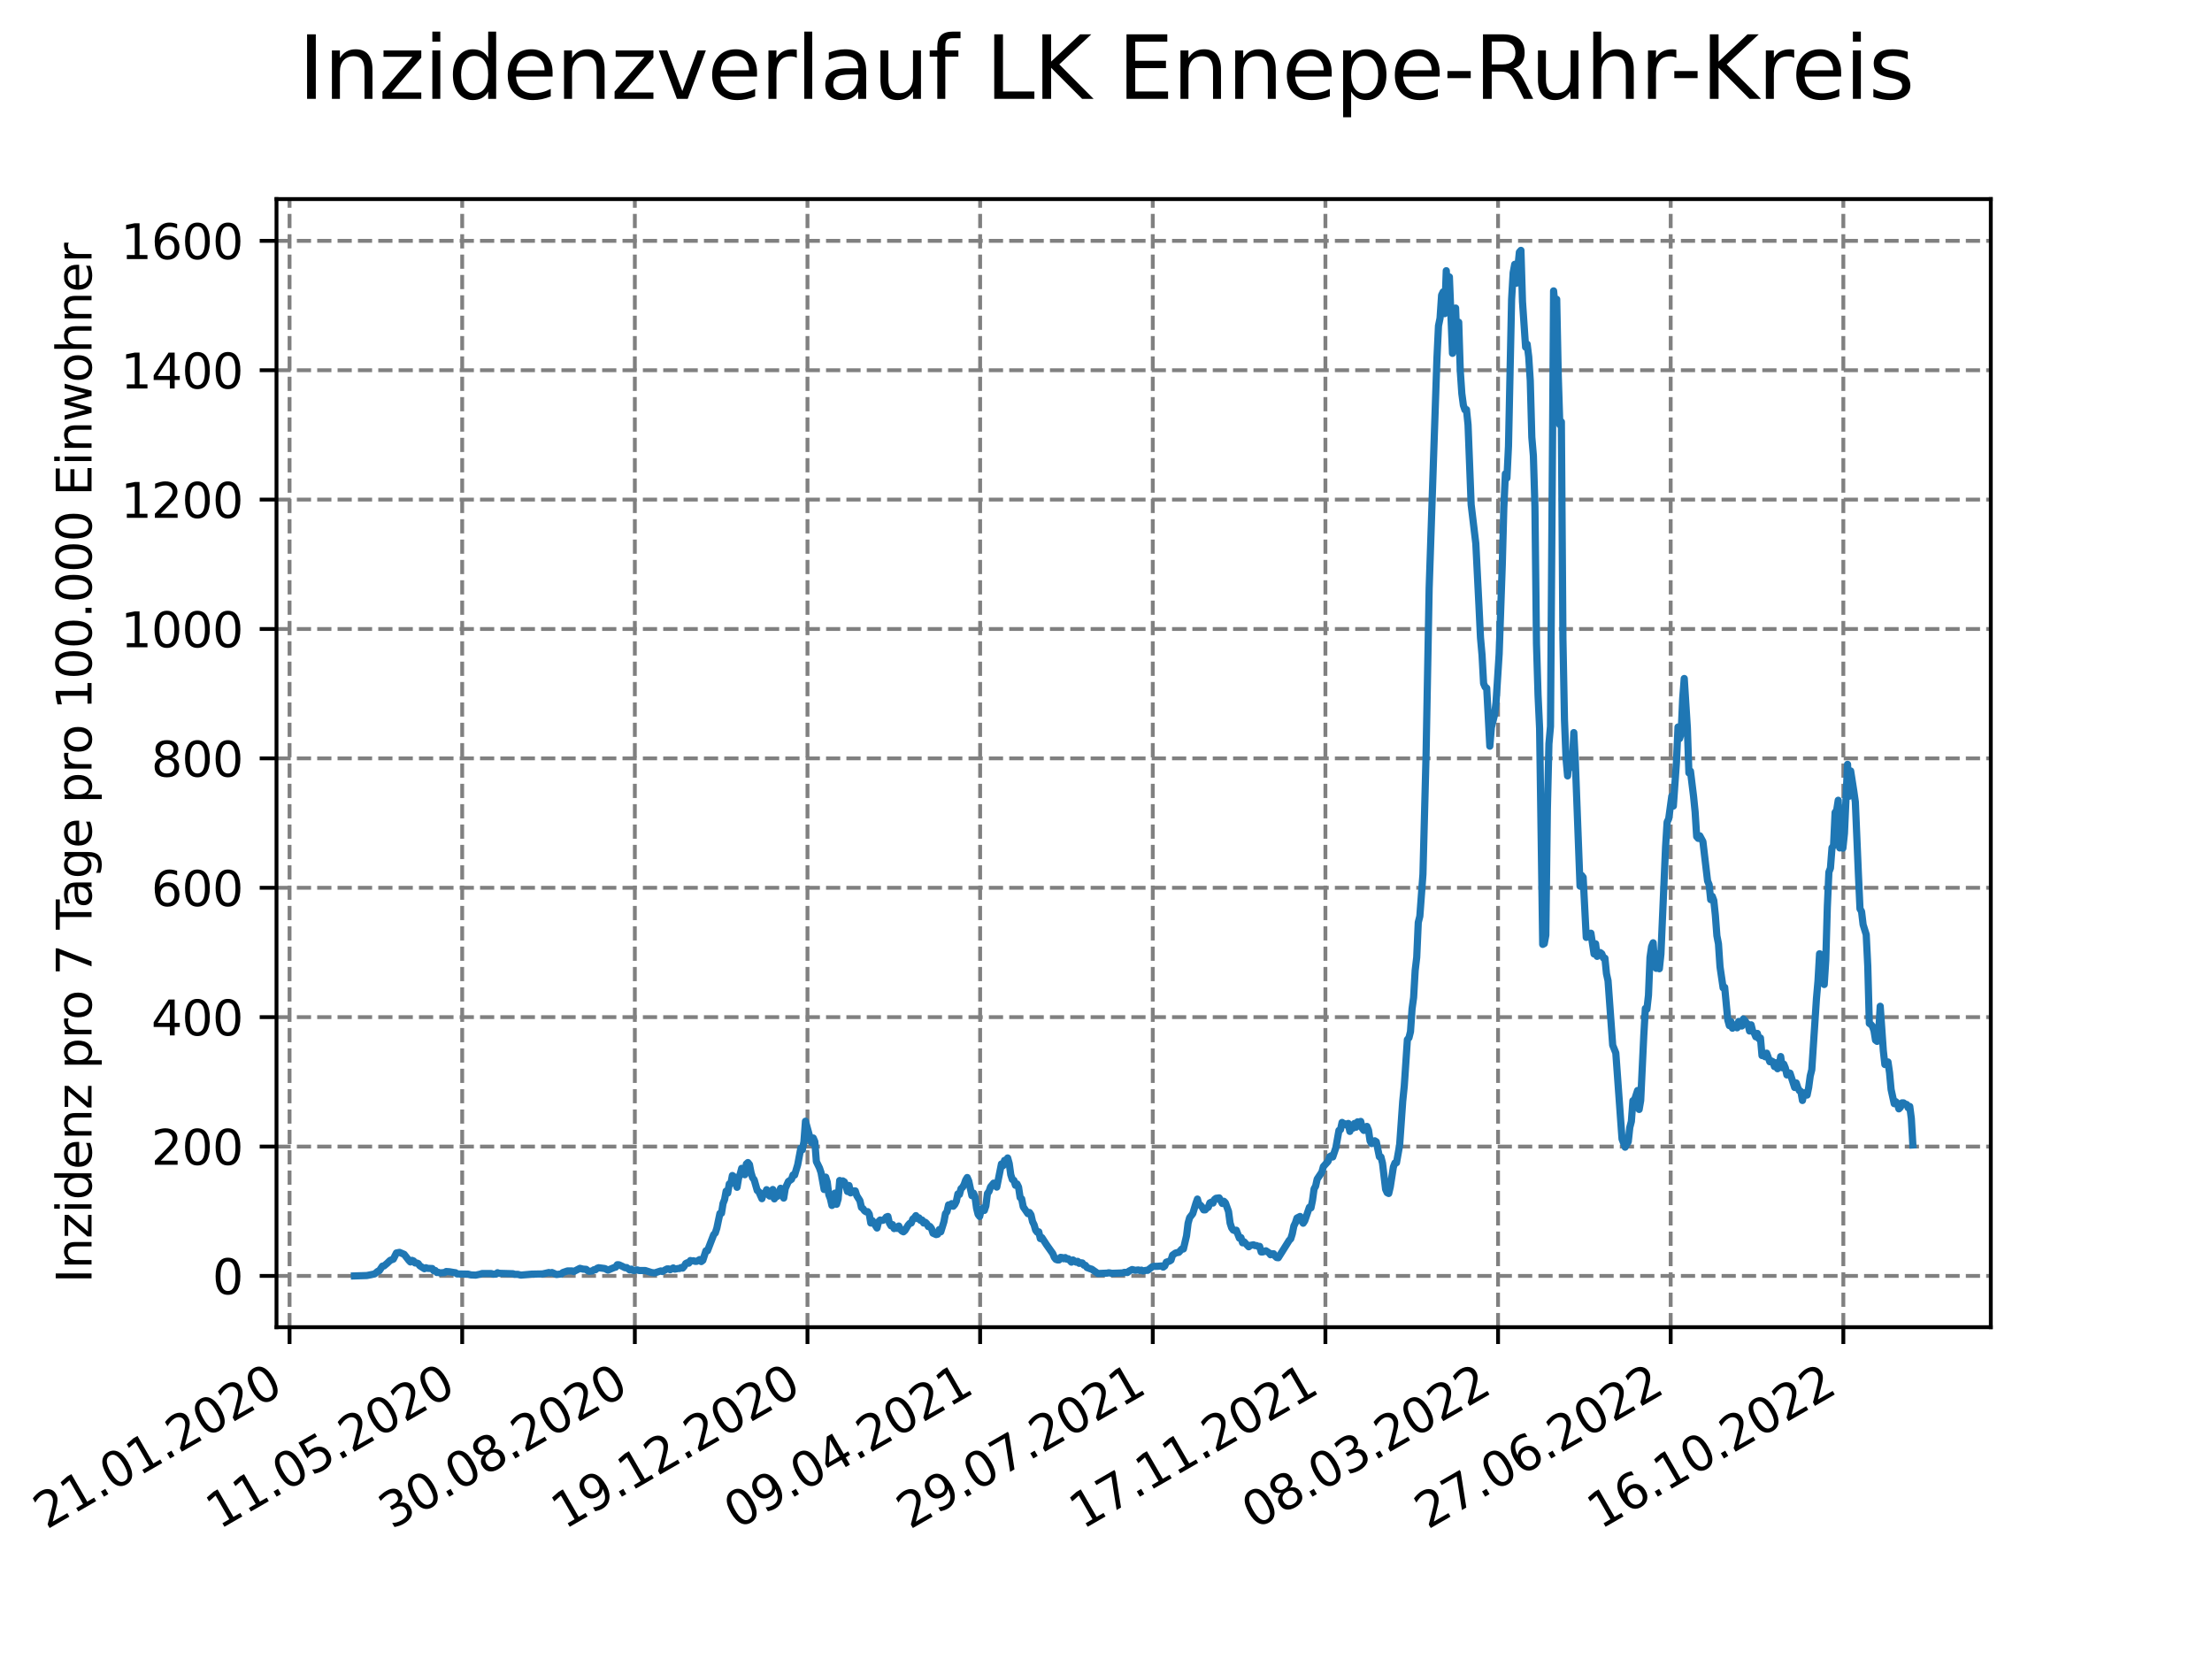<?xml version="1.0" encoding="utf-8" standalone="no"?>
<!DOCTYPE svg PUBLIC "-//W3C//DTD SVG 1.1//EN"
  "http://www.w3.org/Graphics/SVG/1.1/DTD/svg11.dtd">
<svg xmlns:xlink="http://www.w3.org/1999/xlink" width="460.8pt" height="345.6pt" viewBox="0 0 460.8 345.6" xmlns="http://www.w3.org/2000/svg" version="1.1">
 <defs>
  <style type="text/css">*{stroke-linejoin: round; stroke-linecap: butt}</style>
 </defs>
 <g id="figure_1">
  <g id="patch_1">
   <path d="M 0 345.6 
L 460.8 345.6 
L 460.8 0 
L 0 0 
z
" style="fill: #ffffff"/>
  </g>
  <g id="axes_1">
   <g id="patch_2">
    <path d="M 57.6 276.48 
L 414.72 276.48 
L 414.72 41.472 
L 57.6 41.472 
z
" style="fill: #ffffff"/>
   </g>
   <g id="matplotlib.axis_1">
    <g id="xtick_1">
     <g id="line2d_1">
      <path d="M 60.319 276.48 
L 60.319 41.472 
" clip-path="url(#p4f59d61ae4)" style="fill: none; stroke-dasharray: 2.96,1.28; stroke-dashoffset: 0; stroke: #808080; stroke-width: 0.8"/>
     </g>
     <g id="line2d_2">
      <defs>
       <path id="m53fee71995" d="M 0 0 
L 0 3.5 
" style="stroke: #000000; stroke-width: 0.8"/>
      </defs>
      <g>
       <use xlink:href="#m53fee71995" x="60.319" y="276.48" style="stroke: #000000; stroke-width: 0.8"/>
      </g>
     </g>
     <g id="text_1">
      <!-- 21.01.2020 -->
      <g transform="translate(9.694 318.689) rotate(-30) scale(0.1 -0.1)">
       <defs>
        <path id="DejaVuSans-32" d="M 1228 531 
L 3431 531 
L 3431 0 
L 469 0 
L 469 531 
Q 828 903 1448 1529 
Q 2069 2156 2228 2338 
Q 2531 2678 2651 2914 
Q 2772 3150 2772 3378 
Q 2772 3750 2511 3984 
Q 2250 4219 1831 4219 
Q 1534 4219 1204 4116 
Q 875 4013 500 3803 
L 500 4441 
Q 881 4594 1212 4672 
Q 1544 4750 1819 4750 
Q 2544 4750 2975 4387 
Q 3406 4025 3406 3419 
Q 3406 3131 3298 2873 
Q 3191 2616 2906 2266 
Q 2828 2175 2409 1742 
Q 1991 1309 1228 531 
z
" transform="scale(0.016)"/>
        <path id="DejaVuSans-31" d="M 794 531 
L 1825 531 
L 1825 4091 
L 703 3866 
L 703 4441 
L 1819 4666 
L 2450 4666 
L 2450 531 
L 3481 531 
L 3481 0 
L 794 0 
L 794 531 
z
" transform="scale(0.016)"/>
        <path id="DejaVuSans-2e" d="M 684 794 
L 1344 794 
L 1344 0 
L 684 0 
L 684 794 
z
" transform="scale(0.016)"/>
        <path id="DejaVuSans-30" d="M 2034 4250 
Q 1547 4250 1301 3770 
Q 1056 3291 1056 2328 
Q 1056 1369 1301 889 
Q 1547 409 2034 409 
Q 2525 409 2770 889 
Q 3016 1369 3016 2328 
Q 3016 3291 2770 3770 
Q 2525 4250 2034 4250 
z
M 2034 4750 
Q 2819 4750 3233 4129 
Q 3647 3509 3647 2328 
Q 3647 1150 3233 529 
Q 2819 -91 2034 -91 
Q 1250 -91 836 529 
Q 422 1150 422 2328 
Q 422 3509 836 4129 
Q 1250 4750 2034 4750 
z
" transform="scale(0.016)"/>
       </defs>
       <use xlink:href="#DejaVuSans-32"/>
       <use xlink:href="#DejaVuSans-31" x="63.623"/>
       <use xlink:href="#DejaVuSans-2e" x="127.246"/>
       <use xlink:href="#DejaVuSans-30" x="159.033"/>
       <use xlink:href="#DejaVuSans-31" x="222.656"/>
       <use xlink:href="#DejaVuSans-2e" x="286.279"/>
       <use xlink:href="#DejaVuSans-32" x="318.066"/>
       <use xlink:href="#DejaVuSans-30" x="381.689"/>
       <use xlink:href="#DejaVuSans-32" x="445.312"/>
       <use xlink:href="#DejaVuSans-30" x="508.936"/>
      </g>
     </g>
    </g>
    <g id="xtick_2">
     <g id="line2d_3">
      <path d="M 96.284 276.48 
L 96.284 41.472 
" clip-path="url(#p4f59d61ae4)" style="fill: none; stroke-dasharray: 2.96,1.28; stroke-dashoffset: 0; stroke: #808080; stroke-width: 0.8"/>
     </g>
     <g id="line2d_4">
      <g>
       <use xlink:href="#m53fee71995" x="96.284" y="276.48" style="stroke: #000000; stroke-width: 0.8"/>
      </g>
     </g>
     <g id="text_2">
      <!-- 11.05.2020 -->
      <g transform="translate(45.658 318.689) rotate(-30) scale(0.1 -0.1)">
       <defs>
        <path id="DejaVuSans-35" d="M 691 4666 
L 3169 4666 
L 3169 4134 
L 1269 4134 
L 1269 2991 
Q 1406 3038 1543 3061 
Q 1681 3084 1819 3084 
Q 2600 3084 3056 2656 
Q 3513 2228 3513 1497 
Q 3513 744 3044 326 
Q 2575 -91 1722 -91 
Q 1428 -91 1123 -41 
Q 819 9 494 109 
L 494 744 
Q 775 591 1075 516 
Q 1375 441 1709 441 
Q 2250 441 2565 725 
Q 2881 1009 2881 1497 
Q 2881 1984 2565 2268 
Q 2250 2553 1709 2553 
Q 1456 2553 1204 2497 
Q 953 2441 691 2322 
L 691 4666 
z
" transform="scale(0.016)"/>
       </defs>
       <use xlink:href="#DejaVuSans-31"/>
       <use xlink:href="#DejaVuSans-31" x="63.623"/>
       <use xlink:href="#DejaVuSans-2e" x="127.246"/>
       <use xlink:href="#DejaVuSans-30" x="159.033"/>
       <use xlink:href="#DejaVuSans-35" x="222.656"/>
       <use xlink:href="#DejaVuSans-2e" x="286.279"/>
       <use xlink:href="#DejaVuSans-32" x="318.066"/>
       <use xlink:href="#DejaVuSans-30" x="381.689"/>
       <use xlink:href="#DejaVuSans-32" x="445.312"/>
       <use xlink:href="#DejaVuSans-30" x="508.936"/>
      </g>
     </g>
    </g>
    <g id="xtick_3">
     <g id="line2d_5">
      <path d="M 132.248 276.48 
L 132.248 41.472 
" clip-path="url(#p4f59d61ae4)" style="fill: none; stroke-dasharray: 2.96,1.28; stroke-dashoffset: 0; stroke: #808080; stroke-width: 0.8"/>
     </g>
     <g id="line2d_6">
      <g>
       <use xlink:href="#m53fee71995" x="132.248" y="276.48" style="stroke: #000000; stroke-width: 0.8"/>
      </g>
     </g>
     <g id="text_3">
      <!-- 30.08.2020 -->
      <g transform="translate(81.623 318.689) rotate(-30) scale(0.1 -0.1)">
       <defs>
        <path id="DejaVuSans-33" d="M 2597 2516 
Q 3050 2419 3304 2112 
Q 3559 1806 3559 1356 
Q 3559 666 3084 287 
Q 2609 -91 1734 -91 
Q 1441 -91 1130 -33 
Q 819 25 488 141 
L 488 750 
Q 750 597 1062 519 
Q 1375 441 1716 441 
Q 2309 441 2620 675 
Q 2931 909 2931 1356 
Q 2931 1769 2642 2001 
Q 2353 2234 1838 2234 
L 1294 2234 
L 1294 2753 
L 1863 2753 
Q 2328 2753 2575 2939 
Q 2822 3125 2822 3475 
Q 2822 3834 2567 4026 
Q 2313 4219 1838 4219 
Q 1578 4219 1281 4162 
Q 984 4106 628 3988 
L 628 4550 
Q 988 4650 1302 4700 
Q 1616 4750 1894 4750 
Q 2613 4750 3031 4423 
Q 3450 4097 3450 3541 
Q 3450 3153 3228 2886 
Q 3006 2619 2597 2516 
z
" transform="scale(0.016)"/>
        <path id="DejaVuSans-38" d="M 2034 2216 
Q 1584 2216 1326 1975 
Q 1069 1734 1069 1313 
Q 1069 891 1326 650 
Q 1584 409 2034 409 
Q 2484 409 2743 651 
Q 3003 894 3003 1313 
Q 3003 1734 2745 1975 
Q 2488 2216 2034 2216 
z
M 1403 2484 
Q 997 2584 770 2862 
Q 544 3141 544 3541 
Q 544 4100 942 4425 
Q 1341 4750 2034 4750 
Q 2731 4750 3128 4425 
Q 3525 4100 3525 3541 
Q 3525 3141 3298 2862 
Q 3072 2584 2669 2484 
Q 3125 2378 3379 2068 
Q 3634 1759 3634 1313 
Q 3634 634 3220 271 
Q 2806 -91 2034 -91 
Q 1263 -91 848 271 
Q 434 634 434 1313 
Q 434 1759 690 2068 
Q 947 2378 1403 2484 
z
M 1172 3481 
Q 1172 3119 1398 2916 
Q 1625 2713 2034 2713 
Q 2441 2713 2670 2916 
Q 2900 3119 2900 3481 
Q 2900 3844 2670 4047 
Q 2441 4250 2034 4250 
Q 1625 4250 1398 4047 
Q 1172 3844 1172 3481 
z
" transform="scale(0.016)"/>
       </defs>
       <use xlink:href="#DejaVuSans-33"/>
       <use xlink:href="#DejaVuSans-30" x="63.623"/>
       <use xlink:href="#DejaVuSans-2e" x="127.246"/>
       <use xlink:href="#DejaVuSans-30" x="159.033"/>
       <use xlink:href="#DejaVuSans-38" x="222.656"/>
       <use xlink:href="#DejaVuSans-2e" x="286.279"/>
       <use xlink:href="#DejaVuSans-32" x="318.066"/>
       <use xlink:href="#DejaVuSans-30" x="381.689"/>
       <use xlink:href="#DejaVuSans-32" x="445.312"/>
       <use xlink:href="#DejaVuSans-30" x="508.936"/>
      </g>
     </g>
    </g>
    <g id="xtick_4">
     <g id="line2d_7">
      <path d="M 168.213 276.48 
L 168.213 41.472 
" clip-path="url(#p4f59d61ae4)" style="fill: none; stroke-dasharray: 2.96,1.28; stroke-dashoffset: 0; stroke: #808080; stroke-width: 0.8"/>
     </g>
     <g id="line2d_8">
      <g>
       <use xlink:href="#m53fee71995" x="168.213" y="276.48" style="stroke: #000000; stroke-width: 0.8"/>
      </g>
     </g>
     <g id="text_4">
      <!-- 19.12.2020 -->
      <g transform="translate(117.588 318.689) rotate(-30) scale(0.1 -0.1)">
       <defs>
        <path id="DejaVuSans-39" d="M 703 97 
L 703 672 
Q 941 559 1184 500 
Q 1428 441 1663 441 
Q 2288 441 2617 861 
Q 2947 1281 2994 2138 
Q 2813 1869 2534 1725 
Q 2256 1581 1919 1581 
Q 1219 1581 811 2004 
Q 403 2428 403 3163 
Q 403 3881 828 4315 
Q 1253 4750 1959 4750 
Q 2769 4750 3195 4129 
Q 3622 3509 3622 2328 
Q 3622 1225 3098 567 
Q 2575 -91 1691 -91 
Q 1453 -91 1209 -44 
Q 966 3 703 97 
z
M 1959 2075 
Q 2384 2075 2632 2365 
Q 2881 2656 2881 3163 
Q 2881 3666 2632 3958 
Q 2384 4250 1959 4250 
Q 1534 4250 1286 3958 
Q 1038 3666 1038 3163 
Q 1038 2656 1286 2365 
Q 1534 2075 1959 2075 
z
" transform="scale(0.016)"/>
       </defs>
       <use xlink:href="#DejaVuSans-31"/>
       <use xlink:href="#DejaVuSans-39" x="63.623"/>
       <use xlink:href="#DejaVuSans-2e" x="127.246"/>
       <use xlink:href="#DejaVuSans-31" x="159.033"/>
       <use xlink:href="#DejaVuSans-32" x="222.656"/>
       <use xlink:href="#DejaVuSans-2e" x="286.279"/>
       <use xlink:href="#DejaVuSans-32" x="318.066"/>
       <use xlink:href="#DejaVuSans-30" x="381.689"/>
       <use xlink:href="#DejaVuSans-32" x="445.312"/>
       <use xlink:href="#DejaVuSans-30" x="508.936"/>
      </g>
     </g>
    </g>
    <g id="xtick_5">
     <g id="line2d_9">
      <path d="M 204.178 276.48 
L 204.178 41.472 
" clip-path="url(#p4f59d61ae4)" style="fill: none; stroke-dasharray: 2.96,1.28; stroke-dashoffset: 0; stroke: #808080; stroke-width: 0.8"/>
     </g>
     <g id="line2d_10">
      <g>
       <use xlink:href="#m53fee71995" x="204.178" y="276.48" style="stroke: #000000; stroke-width: 0.8"/>
      </g>
     </g>
     <g id="text_5">
      <!-- 09.04.2021 -->
      <g transform="translate(153.553 318.689) rotate(-30) scale(0.1 -0.1)">
       <defs>
        <path id="DejaVuSans-34" d="M 2419 4116 
L 825 1625 
L 2419 1625 
L 2419 4116 
z
M 2253 4666 
L 3047 4666 
L 3047 1625 
L 3713 1625 
L 3713 1100 
L 3047 1100 
L 3047 0 
L 2419 0 
L 2419 1100 
L 313 1100 
L 313 1709 
L 2253 4666 
z
" transform="scale(0.016)"/>
       </defs>
       <use xlink:href="#DejaVuSans-30"/>
       <use xlink:href="#DejaVuSans-39" x="63.623"/>
       <use xlink:href="#DejaVuSans-2e" x="127.246"/>
       <use xlink:href="#DejaVuSans-30" x="159.033"/>
       <use xlink:href="#DejaVuSans-34" x="222.656"/>
       <use xlink:href="#DejaVuSans-2e" x="286.279"/>
       <use xlink:href="#DejaVuSans-32" x="318.066"/>
       <use xlink:href="#DejaVuSans-30" x="381.689"/>
       <use xlink:href="#DejaVuSans-32" x="445.312"/>
       <use xlink:href="#DejaVuSans-31" x="508.936"/>
      </g>
     </g>
    </g>
    <g id="xtick_6">
     <g id="line2d_11">
      <path d="M 240.143 276.48 
L 240.143 41.472 
" clip-path="url(#p4f59d61ae4)" style="fill: none; stroke-dasharray: 2.96,1.28; stroke-dashoffset: 0; stroke: #808080; stroke-width: 0.8"/>
     </g>
     <g id="line2d_12">
      <g>
       <use xlink:href="#m53fee71995" x="240.143" y="276.48" style="stroke: #000000; stroke-width: 0.8"/>
      </g>
     </g>
     <g id="text_6">
      <!-- 29.07.2021 -->
      <g transform="translate(189.517 318.689) rotate(-30) scale(0.1 -0.1)">
       <defs>
        <path id="DejaVuSans-37" d="M 525 4666 
L 3525 4666 
L 3525 4397 
L 1831 0 
L 1172 0 
L 2766 4134 
L 525 4134 
L 525 4666 
z
" transform="scale(0.016)"/>
       </defs>
       <use xlink:href="#DejaVuSans-32"/>
       <use xlink:href="#DejaVuSans-39" x="63.623"/>
       <use xlink:href="#DejaVuSans-2e" x="127.246"/>
       <use xlink:href="#DejaVuSans-30" x="159.033"/>
       <use xlink:href="#DejaVuSans-37" x="222.656"/>
       <use xlink:href="#DejaVuSans-2e" x="286.279"/>
       <use xlink:href="#DejaVuSans-32" x="318.066"/>
       <use xlink:href="#DejaVuSans-30" x="381.689"/>
       <use xlink:href="#DejaVuSans-32" x="445.312"/>
       <use xlink:href="#DejaVuSans-31" x="508.936"/>
      </g>
     </g>
    </g>
    <g id="xtick_7">
     <g id="line2d_13">
      <path d="M 276.107 276.48 
L 276.107 41.472 
" clip-path="url(#p4f59d61ae4)" style="fill: none; stroke-dasharray: 2.96,1.28; stroke-dashoffset: 0; stroke: #808080; stroke-width: 0.8"/>
     </g>
     <g id="line2d_14">
      <g>
       <use xlink:href="#m53fee71995" x="276.107" y="276.48" style="stroke: #000000; stroke-width: 0.8"/>
      </g>
     </g>
     <g id="text_7">
      <!-- 17.11.2021 -->
      <g transform="translate(225.482 318.689) rotate(-30) scale(0.1 -0.1)">
       <use xlink:href="#DejaVuSans-31"/>
       <use xlink:href="#DejaVuSans-37" x="63.623"/>
       <use xlink:href="#DejaVuSans-2e" x="127.246"/>
       <use xlink:href="#DejaVuSans-31" x="159.033"/>
       <use xlink:href="#DejaVuSans-31" x="222.656"/>
       <use xlink:href="#DejaVuSans-2e" x="286.279"/>
       <use xlink:href="#DejaVuSans-32" x="318.066"/>
       <use xlink:href="#DejaVuSans-30" x="381.689"/>
       <use xlink:href="#DejaVuSans-32" x="445.312"/>
       <use xlink:href="#DejaVuSans-31" x="508.936"/>
      </g>
     </g>
    </g>
    <g id="xtick_8">
     <g id="line2d_15">
      <path d="M 312.072 276.48 
L 312.072 41.472 
" clip-path="url(#p4f59d61ae4)" style="fill: none; stroke-dasharray: 2.96,1.28; stroke-dashoffset: 0; stroke: #808080; stroke-width: 0.8"/>
     </g>
     <g id="line2d_16">
      <g>
       <use xlink:href="#m53fee71995" x="312.072" y="276.48" style="stroke: #000000; stroke-width: 0.8"/>
      </g>
     </g>
     <g id="text_8">
      <!-- 08.03.2022 -->
      <g transform="translate(261.447 318.689) rotate(-30) scale(0.1 -0.1)">
       <use xlink:href="#DejaVuSans-30"/>
       <use xlink:href="#DejaVuSans-38" x="63.623"/>
       <use xlink:href="#DejaVuSans-2e" x="127.246"/>
       <use xlink:href="#DejaVuSans-30" x="159.033"/>
       <use xlink:href="#DejaVuSans-33" x="222.656"/>
       <use xlink:href="#DejaVuSans-2e" x="286.279"/>
       <use xlink:href="#DejaVuSans-32" x="318.066"/>
       <use xlink:href="#DejaVuSans-30" x="381.689"/>
       <use xlink:href="#DejaVuSans-32" x="445.312"/>
       <use xlink:href="#DejaVuSans-32" x="508.936"/>
      </g>
     </g>
    </g>
    <g id="xtick_9">
     <g id="line2d_17">
      <path d="M 348.037 276.48 
L 348.037 41.472 
" clip-path="url(#p4f59d61ae4)" style="fill: none; stroke-dasharray: 2.96,1.28; stroke-dashoffset: 0; stroke: #808080; stroke-width: 0.8"/>
     </g>
     <g id="line2d_18">
      <g>
       <use xlink:href="#m53fee71995" x="348.037" y="276.48" style="stroke: #000000; stroke-width: 0.8"/>
      </g>
     </g>
     <g id="text_9">
      <!-- 27.06.2022 -->
      <g transform="translate(297.412 318.689) rotate(-30) scale(0.1 -0.1)">
       <defs>
        <path id="DejaVuSans-36" d="M 2113 2584 
Q 1688 2584 1439 2293 
Q 1191 2003 1191 1497 
Q 1191 994 1439 701 
Q 1688 409 2113 409 
Q 2538 409 2786 701 
Q 3034 994 3034 1497 
Q 3034 2003 2786 2293 
Q 2538 2584 2113 2584 
z
M 3366 4563 
L 3366 3988 
Q 3128 4100 2886 4159 
Q 2644 4219 2406 4219 
Q 1781 4219 1451 3797 
Q 1122 3375 1075 2522 
Q 1259 2794 1537 2939 
Q 1816 3084 2150 3084 
Q 2853 3084 3261 2657 
Q 3669 2231 3669 1497 
Q 3669 778 3244 343 
Q 2819 -91 2113 -91 
Q 1303 -91 875 529 
Q 447 1150 447 2328 
Q 447 3434 972 4092 
Q 1497 4750 2381 4750 
Q 2619 4750 2861 4703 
Q 3103 4656 3366 4563 
z
" transform="scale(0.016)"/>
       </defs>
       <use xlink:href="#DejaVuSans-32"/>
       <use xlink:href="#DejaVuSans-37" x="63.623"/>
       <use xlink:href="#DejaVuSans-2e" x="127.246"/>
       <use xlink:href="#DejaVuSans-30" x="159.033"/>
       <use xlink:href="#DejaVuSans-36" x="222.656"/>
       <use xlink:href="#DejaVuSans-2e" x="286.279"/>
       <use xlink:href="#DejaVuSans-32" x="318.066"/>
       <use xlink:href="#DejaVuSans-30" x="381.689"/>
       <use xlink:href="#DejaVuSans-32" x="445.312"/>
       <use xlink:href="#DejaVuSans-32" x="508.936"/>
      </g>
     </g>
    </g>
    <g id="xtick_10">
     <g id="line2d_19">
      <path d="M 384.001 276.48 
L 384.001 41.472 
" clip-path="url(#p4f59d61ae4)" style="fill: none; stroke-dasharray: 2.96,1.28; stroke-dashoffset: 0; stroke: #808080; stroke-width: 0.8"/>
     </g>
     <g id="line2d_20">
      <g>
       <use xlink:href="#m53fee71995" x="384.001" y="276.48" style="stroke: #000000; stroke-width: 0.8"/>
      </g>
     </g>
     <g id="text_10">
      <!-- 16.10.2022 -->
      <g transform="translate(333.376 318.689) rotate(-30) scale(0.1 -0.1)">
       <use xlink:href="#DejaVuSans-31"/>
       <use xlink:href="#DejaVuSans-36" x="63.623"/>
       <use xlink:href="#DejaVuSans-2e" x="127.246"/>
       <use xlink:href="#DejaVuSans-31" x="159.033"/>
       <use xlink:href="#DejaVuSans-30" x="222.656"/>
       <use xlink:href="#DejaVuSans-2e" x="286.279"/>
       <use xlink:href="#DejaVuSans-32" x="318.066"/>
       <use xlink:href="#DejaVuSans-30" x="381.689"/>
       <use xlink:href="#DejaVuSans-32" x="445.312"/>
       <use xlink:href="#DejaVuSans-32" x="508.936"/>
      </g>
     </g>
    </g>
   </g>
   <g id="matplotlib.axis_2">
    <g id="ytick_1">
     <g id="line2d_21">
      <path d="M 57.6 265.798 
L 414.72 265.798 
" clip-path="url(#p4f59d61ae4)" style="fill: none; stroke-dasharray: 2.96,1.28; stroke-dashoffset: 0; stroke: #808080; stroke-width: 0.8"/>
     </g>
     <g id="line2d_22">
      <defs>
       <path id="m230ca58add" d="M 0 0 
L -3.5 0 
" style="stroke: #000000; stroke-width: 0.8"/>
      </defs>
      <g>
       <use xlink:href="#m230ca58add" x="57.6" y="265.798" style="stroke: #000000; stroke-width: 0.8"/>
      </g>
     </g>
     <g id="text_11">
      <!-- 0 -->
      <g transform="translate(44.237 269.597) scale(0.1 -0.1)">
       <use xlink:href="#DejaVuSans-30"/>
      </g>
     </g>
    </g>
    <g id="ytick_2">
     <g id="line2d_23">
      <path d="M 57.6 238.844 
L 414.72 238.844 
" clip-path="url(#p4f59d61ae4)" style="fill: none; stroke-dasharray: 2.96,1.28; stroke-dashoffset: 0; stroke: #808080; stroke-width: 0.8"/>
     </g>
     <g id="line2d_24">
      <g>
       <use xlink:href="#m230ca58add" x="57.6" y="238.844" style="stroke: #000000; stroke-width: 0.8"/>
      </g>
     </g>
     <g id="text_12">
      <!-- 200 -->
      <g transform="translate(31.512 242.644) scale(0.1 -0.1)">
       <use xlink:href="#DejaVuSans-32"/>
       <use xlink:href="#DejaVuSans-30" x="63.623"/>
       <use xlink:href="#DejaVuSans-30" x="127.246"/>
      </g>
     </g>
    </g>
    <g id="ytick_3">
     <g id="line2d_25">
      <path d="M 57.6 211.891 
L 414.72 211.891 
" clip-path="url(#p4f59d61ae4)" style="fill: none; stroke-dasharray: 2.96,1.28; stroke-dashoffset: 0; stroke: #808080; stroke-width: 0.8"/>
     </g>
     <g id="line2d_26">
      <g>
       <use xlink:href="#m230ca58add" x="57.6" y="211.891" style="stroke: #000000; stroke-width: 0.8"/>
      </g>
     </g>
     <g id="text_13">
      <!-- 400 -->
      <g transform="translate(31.512 215.69) scale(0.1 -0.1)">
       <use xlink:href="#DejaVuSans-34"/>
       <use xlink:href="#DejaVuSans-30" x="63.623"/>
       <use xlink:href="#DejaVuSans-30" x="127.246"/>
      </g>
     </g>
    </g>
    <g id="ytick_4">
     <g id="line2d_27">
      <path d="M 57.6 184.938 
L 414.72 184.938 
" clip-path="url(#p4f59d61ae4)" style="fill: none; stroke-dasharray: 2.96,1.28; stroke-dashoffset: 0; stroke: #808080; stroke-width: 0.8"/>
     </g>
     <g id="line2d_28">
      <g>
       <use xlink:href="#m230ca58add" x="57.6" y="184.938" style="stroke: #000000; stroke-width: 0.8"/>
      </g>
     </g>
     <g id="text_14">
      <!-- 600 -->
      <g transform="translate(31.512 188.737) scale(0.1 -0.1)">
       <use xlink:href="#DejaVuSans-36"/>
       <use xlink:href="#DejaVuSans-30" x="63.623"/>
       <use xlink:href="#DejaVuSans-30" x="127.246"/>
      </g>
     </g>
    </g>
    <g id="ytick_5">
     <g id="line2d_29">
      <path d="M 57.6 157.984 
L 414.72 157.984 
" clip-path="url(#p4f59d61ae4)" style="fill: none; stroke-dasharray: 2.96,1.28; stroke-dashoffset: 0; stroke: #808080; stroke-width: 0.8"/>
     </g>
     <g id="line2d_30">
      <g>
       <use xlink:href="#m230ca58add" x="57.6" y="157.984" style="stroke: #000000; stroke-width: 0.8"/>
      </g>
     </g>
     <g id="text_15">
      <!-- 800 -->
      <g transform="translate(31.512 161.784) scale(0.1 -0.1)">
       <use xlink:href="#DejaVuSans-38"/>
       <use xlink:href="#DejaVuSans-30" x="63.623"/>
       <use xlink:href="#DejaVuSans-30" x="127.246"/>
      </g>
     </g>
    </g>
    <g id="ytick_6">
     <g id="line2d_31">
      <path d="M 57.6 131.031 
L 414.72 131.031 
" clip-path="url(#p4f59d61ae4)" style="fill: none; stroke-dasharray: 2.96,1.28; stroke-dashoffset: 0; stroke: #808080; stroke-width: 0.8"/>
     </g>
     <g id="line2d_32">
      <g>
       <use xlink:href="#m230ca58add" x="57.6" y="131.031" style="stroke: #000000; stroke-width: 0.8"/>
      </g>
     </g>
     <g id="text_16">
      <!-- 1000 -->
      <g transform="translate(25.15 134.83) scale(0.1 -0.1)">
       <use xlink:href="#DejaVuSans-31"/>
       <use xlink:href="#DejaVuSans-30" x="63.623"/>
       <use xlink:href="#DejaVuSans-30" x="127.246"/>
       <use xlink:href="#DejaVuSans-30" x="190.869"/>
      </g>
     </g>
    </g>
    <g id="ytick_7">
     <g id="line2d_33">
      <path d="M 57.6 104.078 
L 414.72 104.078 
" clip-path="url(#p4f59d61ae4)" style="fill: none; stroke-dasharray: 2.96,1.28; stroke-dashoffset: 0; stroke: #808080; stroke-width: 0.8"/>
     </g>
     <g id="line2d_34">
      <g>
       <use xlink:href="#m230ca58add" x="57.6" y="104.078" style="stroke: #000000; stroke-width: 0.8"/>
      </g>
     </g>
     <g id="text_17">
      <!-- 1200 -->
      <g transform="translate(25.15 107.877) scale(0.1 -0.1)">
       <use xlink:href="#DejaVuSans-31"/>
       <use xlink:href="#DejaVuSans-32" x="63.623"/>
       <use xlink:href="#DejaVuSans-30" x="127.246"/>
       <use xlink:href="#DejaVuSans-30" x="190.869"/>
      </g>
     </g>
    </g>
    <g id="ytick_8">
     <g id="line2d_35">
      <path d="M 57.6 77.124 
L 414.72 77.124 
" clip-path="url(#p4f59d61ae4)" style="fill: none; stroke-dasharray: 2.96,1.28; stroke-dashoffset: 0; stroke: #808080; stroke-width: 0.8"/>
     </g>
     <g id="line2d_36">
      <g>
       <use xlink:href="#m230ca58add" x="57.6" y="77.124" style="stroke: #000000; stroke-width: 0.8"/>
      </g>
     </g>
     <g id="text_18">
      <!-- 1400 -->
      <g transform="translate(25.15 80.924) scale(0.1 -0.1)">
       <use xlink:href="#DejaVuSans-31"/>
       <use xlink:href="#DejaVuSans-34" x="63.623"/>
       <use xlink:href="#DejaVuSans-30" x="127.246"/>
       <use xlink:href="#DejaVuSans-30" x="190.869"/>
      </g>
     </g>
    </g>
    <g id="ytick_9">
     <g id="line2d_37">
      <path d="M 57.6 50.171 
L 414.72 50.171 
" clip-path="url(#p4f59d61ae4)" style="fill: none; stroke-dasharray: 2.96,1.28; stroke-dashoffset: 0; stroke: #808080; stroke-width: 0.8"/>
     </g>
     <g id="line2d_38">
      <g>
       <use xlink:href="#m230ca58add" x="57.6" y="50.171" style="stroke: #000000; stroke-width: 0.8"/>
      </g>
     </g>
     <g id="text_19">
      <!-- 1600 -->
      <g transform="translate(25.15 53.97) scale(0.1 -0.1)">
       <use xlink:href="#DejaVuSans-31"/>
       <use xlink:href="#DejaVuSans-36" x="63.623"/>
       <use xlink:href="#DejaVuSans-30" x="127.246"/>
       <use xlink:href="#DejaVuSans-30" x="190.869"/>
      </g>
     </g>
    </g>
    <g id="text_20">
     <!-- Inzidenz pro 7 Tage pro 100.000 Einwohner -->
     <g transform="translate(19.07 267.301) rotate(-90) scale(0.1 -0.1)">
      <defs>
       <path id="DejaVuSans-49" d="M 628 4666 
L 1259 4666 
L 1259 0 
L 628 0 
L 628 4666 
z
" transform="scale(0.016)"/>
       <path id="DejaVuSans-6e" d="M 3513 2113 
L 3513 0 
L 2938 0 
L 2938 2094 
Q 2938 2591 2744 2837 
Q 2550 3084 2163 3084 
Q 1697 3084 1428 2787 
Q 1159 2491 1159 1978 
L 1159 0 
L 581 0 
L 581 3500 
L 1159 3500 
L 1159 2956 
Q 1366 3272 1645 3428 
Q 1925 3584 2291 3584 
Q 2894 3584 3203 3211 
Q 3513 2838 3513 2113 
z
" transform="scale(0.016)"/>
       <path id="DejaVuSans-7a" d="M 353 3500 
L 3084 3500 
L 3084 2975 
L 922 459 
L 3084 459 
L 3084 0 
L 275 0 
L 275 525 
L 2438 3041 
L 353 3041 
L 353 3500 
z
" transform="scale(0.016)"/>
       <path id="DejaVuSans-69" d="M 603 3500 
L 1178 3500 
L 1178 0 
L 603 0 
L 603 3500 
z
M 603 4863 
L 1178 4863 
L 1178 4134 
L 603 4134 
L 603 4863 
z
" transform="scale(0.016)"/>
       <path id="DejaVuSans-64" d="M 2906 2969 
L 2906 4863 
L 3481 4863 
L 3481 0 
L 2906 0 
L 2906 525 
Q 2725 213 2448 61 
Q 2172 -91 1784 -91 
Q 1150 -91 751 415 
Q 353 922 353 1747 
Q 353 2572 751 3078 
Q 1150 3584 1784 3584 
Q 2172 3584 2448 3432 
Q 2725 3281 2906 2969 
z
M 947 1747 
Q 947 1113 1208 752 
Q 1469 391 1925 391 
Q 2381 391 2643 752 
Q 2906 1113 2906 1747 
Q 2906 2381 2643 2742 
Q 2381 3103 1925 3103 
Q 1469 3103 1208 2742 
Q 947 2381 947 1747 
z
" transform="scale(0.016)"/>
       <path id="DejaVuSans-65" d="M 3597 1894 
L 3597 1613 
L 953 1613 
Q 991 1019 1311 708 
Q 1631 397 2203 397 
Q 2534 397 2845 478 
Q 3156 559 3463 722 
L 3463 178 
Q 3153 47 2828 -22 
Q 2503 -91 2169 -91 
Q 1331 -91 842 396 
Q 353 884 353 1716 
Q 353 2575 817 3079 
Q 1281 3584 2069 3584 
Q 2775 3584 3186 3129 
Q 3597 2675 3597 1894 
z
M 3022 2063 
Q 3016 2534 2758 2815 
Q 2500 3097 2075 3097 
Q 1594 3097 1305 2825 
Q 1016 2553 972 2059 
L 3022 2063 
z
" transform="scale(0.016)"/>
       <path id="DejaVuSans-20" transform="scale(0.016)"/>
       <path id="DejaVuSans-70" d="M 1159 525 
L 1159 -1331 
L 581 -1331 
L 581 3500 
L 1159 3500 
L 1159 2969 
Q 1341 3281 1617 3432 
Q 1894 3584 2278 3584 
Q 2916 3584 3314 3078 
Q 3713 2572 3713 1747 
Q 3713 922 3314 415 
Q 2916 -91 2278 -91 
Q 1894 -91 1617 61 
Q 1341 213 1159 525 
z
M 3116 1747 
Q 3116 2381 2855 2742 
Q 2594 3103 2138 3103 
Q 1681 3103 1420 2742 
Q 1159 2381 1159 1747 
Q 1159 1113 1420 752 
Q 1681 391 2138 391 
Q 2594 391 2855 752 
Q 3116 1113 3116 1747 
z
" transform="scale(0.016)"/>
       <path id="DejaVuSans-72" d="M 2631 2963 
Q 2534 3019 2420 3045 
Q 2306 3072 2169 3072 
Q 1681 3072 1420 2755 
Q 1159 2438 1159 1844 
L 1159 0 
L 581 0 
L 581 3500 
L 1159 3500 
L 1159 2956 
Q 1341 3275 1631 3429 
Q 1922 3584 2338 3584 
Q 2397 3584 2469 3576 
Q 2541 3569 2628 3553 
L 2631 2963 
z
" transform="scale(0.016)"/>
       <path id="DejaVuSans-6f" d="M 1959 3097 
Q 1497 3097 1228 2736 
Q 959 2375 959 1747 
Q 959 1119 1226 758 
Q 1494 397 1959 397 
Q 2419 397 2687 759 
Q 2956 1122 2956 1747 
Q 2956 2369 2687 2733 
Q 2419 3097 1959 3097 
z
M 1959 3584 
Q 2709 3584 3137 3096 
Q 3566 2609 3566 1747 
Q 3566 888 3137 398 
Q 2709 -91 1959 -91 
Q 1206 -91 779 398 
Q 353 888 353 1747 
Q 353 2609 779 3096 
Q 1206 3584 1959 3584 
z
" transform="scale(0.016)"/>
       <path id="DejaVuSans-54" d="M -19 4666 
L 3928 4666 
L 3928 4134 
L 2272 4134 
L 2272 0 
L 1638 0 
L 1638 4134 
L -19 4134 
L -19 4666 
z
" transform="scale(0.016)"/>
       <path id="DejaVuSans-61" d="M 2194 1759 
Q 1497 1759 1228 1600 
Q 959 1441 959 1056 
Q 959 750 1161 570 
Q 1363 391 1709 391 
Q 2188 391 2477 730 
Q 2766 1069 2766 1631 
L 2766 1759 
L 2194 1759 
z
M 3341 1997 
L 3341 0 
L 2766 0 
L 2766 531 
Q 2569 213 2275 61 
Q 1981 -91 1556 -91 
Q 1019 -91 701 211 
Q 384 513 384 1019 
Q 384 1609 779 1909 
Q 1175 2209 1959 2209 
L 2766 2209 
L 2766 2266 
Q 2766 2663 2505 2880 
Q 2244 3097 1772 3097 
Q 1472 3097 1187 3025 
Q 903 2953 641 2809 
L 641 3341 
Q 956 3463 1253 3523 
Q 1550 3584 1831 3584 
Q 2591 3584 2966 3190 
Q 3341 2797 3341 1997 
z
" transform="scale(0.016)"/>
       <path id="DejaVuSans-67" d="M 2906 1791 
Q 2906 2416 2648 2759 
Q 2391 3103 1925 3103 
Q 1463 3103 1205 2759 
Q 947 2416 947 1791 
Q 947 1169 1205 825 
Q 1463 481 1925 481 
Q 2391 481 2648 825 
Q 2906 1169 2906 1791 
z
M 3481 434 
Q 3481 -459 3084 -895 
Q 2688 -1331 1869 -1331 
Q 1566 -1331 1297 -1286 
Q 1028 -1241 775 -1147 
L 775 -588 
Q 1028 -725 1275 -790 
Q 1522 -856 1778 -856 
Q 2344 -856 2625 -561 
Q 2906 -266 2906 331 
L 2906 616 
Q 2728 306 2450 153 
Q 2172 0 1784 0 
Q 1141 0 747 490 
Q 353 981 353 1791 
Q 353 2603 747 3093 
Q 1141 3584 1784 3584 
Q 2172 3584 2450 3431 
Q 2728 3278 2906 2969 
L 2906 3500 
L 3481 3500 
L 3481 434 
z
" transform="scale(0.016)"/>
       <path id="DejaVuSans-45" d="M 628 4666 
L 3578 4666 
L 3578 4134 
L 1259 4134 
L 1259 2753 
L 3481 2753 
L 3481 2222 
L 1259 2222 
L 1259 531 
L 3634 531 
L 3634 0 
L 628 0 
L 628 4666 
z
" transform="scale(0.016)"/>
       <path id="DejaVuSans-77" d="M 269 3500 
L 844 3500 
L 1563 769 
L 2278 3500 
L 2956 3500 
L 3675 769 
L 4391 3500 
L 4966 3500 
L 4050 0 
L 3372 0 
L 2619 2869 
L 1863 0 
L 1184 0 
L 269 3500 
z
" transform="scale(0.016)"/>
       <path id="DejaVuSans-68" d="M 3513 2113 
L 3513 0 
L 2938 0 
L 2938 2094 
Q 2938 2591 2744 2837 
Q 2550 3084 2163 3084 
Q 1697 3084 1428 2787 
Q 1159 2491 1159 1978 
L 1159 0 
L 581 0 
L 581 4863 
L 1159 4863 
L 1159 2956 
Q 1366 3272 1645 3428 
Q 1925 3584 2291 3584 
Q 2894 3584 3203 3211 
Q 3513 2838 3513 2113 
z
" transform="scale(0.016)"/>
      </defs>
      <use xlink:href="#DejaVuSans-49"/>
      <use xlink:href="#DejaVuSans-6e" x="29.492"/>
      <use xlink:href="#DejaVuSans-7a" x="92.871"/>
      <use xlink:href="#DejaVuSans-69" x="145.361"/>
      <use xlink:href="#DejaVuSans-64" x="173.145"/>
      <use xlink:href="#DejaVuSans-65" x="236.621"/>
      <use xlink:href="#DejaVuSans-6e" x="298.145"/>
      <use xlink:href="#DejaVuSans-7a" x="361.523"/>
      <use xlink:href="#DejaVuSans-20" x="414.014"/>
      <use xlink:href="#DejaVuSans-70" x="445.801"/>
      <use xlink:href="#DejaVuSans-72" x="509.277"/>
      <use xlink:href="#DejaVuSans-6f" x="548.141"/>
      <use xlink:href="#DejaVuSans-20" x="609.322"/>
      <use xlink:href="#DejaVuSans-37" x="641.109"/>
      <use xlink:href="#DejaVuSans-20" x="704.732"/>
      <use xlink:href="#DejaVuSans-54" x="736.52"/>
      <use xlink:href="#DejaVuSans-61" x="781.104"/>
      <use xlink:href="#DejaVuSans-67" x="842.383"/>
      <use xlink:href="#DejaVuSans-65" x="905.859"/>
      <use xlink:href="#DejaVuSans-20" x="967.383"/>
      <use xlink:href="#DejaVuSans-70" x="999.17"/>
      <use xlink:href="#DejaVuSans-72" x="1062.646"/>
      <use xlink:href="#DejaVuSans-6f" x="1101.51"/>
      <use xlink:href="#DejaVuSans-20" x="1162.691"/>
      <use xlink:href="#DejaVuSans-31" x="1194.479"/>
      <use xlink:href="#DejaVuSans-30" x="1258.102"/>
      <use xlink:href="#DejaVuSans-30" x="1321.725"/>
      <use xlink:href="#DejaVuSans-2e" x="1385.348"/>
      <use xlink:href="#DejaVuSans-30" x="1417.135"/>
      <use xlink:href="#DejaVuSans-30" x="1480.758"/>
      <use xlink:href="#DejaVuSans-30" x="1544.381"/>
      <use xlink:href="#DejaVuSans-20" x="1608.004"/>
      <use xlink:href="#DejaVuSans-45" x="1639.791"/>
      <use xlink:href="#DejaVuSans-69" x="1702.975"/>
      <use xlink:href="#DejaVuSans-6e" x="1730.758"/>
      <use xlink:href="#DejaVuSans-77" x="1794.137"/>
      <use xlink:href="#DejaVuSans-6f" x="1875.924"/>
      <use xlink:href="#DejaVuSans-68" x="1937.105"/>
      <use xlink:href="#DejaVuSans-6e" x="2000.484"/>
      <use xlink:href="#DejaVuSans-65" x="2063.863"/>
      <use xlink:href="#DejaVuSans-72" x="2125.387"/>
     </g>
    </g>
   </g>
   <g id="line2d_39">
    <path d="M 73.833 265.798 
L 76.425 265.715 
L 78.045 265.382 
L 78.693 264.841 
L 79.017 264.717 
L 79.665 263.76 
L 79.989 263.719 
L 80.637 263.178 
L 81.285 262.554 
L 81.933 262.305 
L 82.581 261.016 
L 83.229 260.891 
L 84.201 261.307 
L 85.173 262.554 
L 85.497 262.887 
L 85.821 262.554 
L 86.145 262.679 
L 86.469 263.095 
L 86.793 263.095 
L 87.117 263.22 
L 87.441 263.677 
L 88.413 264.301 
L 88.737 264.093 
L 89.061 264.218 
L 90.033 264.259 
L 90.357 264.717 
L 90.681 264.675 
L 91.005 265.091 
L 91.329 265.049 
L 91.653 265.174 
L 92.625 265.091 
L 92.949 264.883 
L 93.597 264.925 
L 94.569 265.091 
L 94.893 265.133 
L 95.217 265.382 
L 97.485 265.424 
L 98.133 265.59 
L 99.105 265.631 
L 100.077 265.424 
L 100.401 265.299 
L 102.345 265.299 
L 102.669 265.424 
L 103.317 265.424 
L 103.641 265.133 
L 103.965 265.257 
L 106.881 265.34 
L 107.205 265.465 
L 107.853 265.465 
L 108.501 265.631 
L 110.769 265.424 
L 113.038 265.382 
L 114.334 265.091 
L 114.658 265.174 
L 114.982 265.091 
L 115.954 265.507 
L 116.602 265.424 
L 116.926 265.382 
L 117.25 265.091 
L 118.222 264.758 
L 118.87 264.758 
L 119.194 264.758 
L 119.518 264.883 
L 120.166 264.55 
L 120.814 264.218 
L 121.462 264.384 
L 122.11 264.426 
L 122.434 264.717 
L 122.758 264.841 
L 123.406 264.758 
L 123.73 264.509 
L 124.054 264.509 
L 124.378 264.218 
L 124.702 264.093 
L 125.998 264.259 
L 126.646 264.592 
L 127.942 264.051 
L 128.266 263.968 
L 128.59 263.469 
L 128.914 263.469 
L 129.562 263.76 
L 130.21 264.093 
L 130.534 264.051 
L 131.182 264.55 
L 131.506 264.384 
L 131.83 264.634 
L 132.154 264.675 
L 132.478 264.55 
L 132.802 264.55 
L 133.126 264.675 
L 133.774 264.675 
L 134.422 264.675 
L 135.718 265.091 
L 136.366 265.174 
L 137.014 264.966 
L 137.662 264.758 
L 137.986 264.883 
L 138.634 264.509 
L 138.958 264.342 
L 139.282 264.342 
L 139.606 264.509 
L 140.254 264.135 
L 140.578 264.384 
L 141.226 264.259 
L 141.55 264.259 
L 141.874 264.051 
L 142.198 264.176 
L 142.522 263.802 
L 142.846 263.22 
L 143.17 263.053 
L 143.494 263.137 
L 143.818 262.596 
L 144.142 262.679 
L 144.466 262.638 
L 144.79 262.762 
L 145.114 262.762 
L 145.762 262.388 
L 146.086 262.804 
L 146.41 262.554 
L 147.058 260.559 
L 147.382 260.559 
L 148.678 257.191 
L 149.002 256.858 
L 149.326 255.86 
L 149.974 252.783 
L 150.298 252.741 
L 150.622 250.704 
L 150.946 249.872 
L 151.27 248.126 
L 151.594 248.542 
L 151.918 246.629 
L 152.242 246.587 
L 152.566 244.883 
L 152.89 245.132 
L 153.538 247.336 
L 153.862 245.423 
L 154.186 244.591 
L 154.51 243.386 
L 154.834 243.635 
L 155.158 244.716 
L 155.482 242.471 
L 155.806 242.18 
L 156.13 242.596 
L 156.454 244.259 
L 156.778 245.34 
L 157.102 245.756 
L 157.75 248.001 
L 158.074 248.251 
L 158.722 249.706 
L 159.046 248.583 
L 159.37 248.75 
L 159.694 247.835 
L 160.018 248.833 
L 160.342 249.165 
L 160.666 249.041 
L 160.99 247.793 
L 161.314 249.748 
L 161.638 249.165 
L 161.963 249.207 
L 162.611 247.544 
L 162.935 247.668 
L 163.259 249.581 
L 163.583 247.585 
L 164.231 246.13 
L 164.879 245.673 
L 165.203 244.758 
L 165.527 244.799 
L 166.175 242.637 
L 166.823 239.186 
L 167.147 239.519 
L 167.471 237.855 
L 167.795 233.572 
L 168.767 237.107 
L 169.091 238.063 
L 169.415 237.065 
L 169.739 237.814 
L 170.063 241.972 
L 170.711 243.302 
L 171.035 244.259 
L 171.683 247.793 
L 172.007 245.215 
L 172.331 246.255 
L 172.655 248.874 
L 172.979 249.706 
L 173.303 251.12 
L 173.627 250.87 
L 173.951 248.542 
L 174.275 250.87 
L 174.599 249.789 
L 174.923 245.922 
L 175.247 246.13 
L 175.571 246.005 
L 175.895 246.213 
L 176.219 247.045 
L 176.543 248.209 
L 176.867 246.962 
L 177.191 248.5 
L 177.839 248.084 
L 178.163 248.084 
L 178.487 249.082 
L 179.135 250.122 
L 179.459 251.536 
L 179.783 251.785 
L 180.107 252.242 
L 180.431 252.45 
L 180.755 252.409 
L 181.079 252.908 
L 181.403 254.779 
L 181.727 254.28 
L 182.699 255.818 
L 183.023 254.488 
L 183.347 254.155 
L 183.671 254.238 
L 183.995 254.197 
L 184.319 253.947 
L 184.643 253.531 
L 184.967 253.407 
L 185.291 254.82 
L 185.615 255.361 
L 185.939 255.111 
L 186.263 255.943 
L 186.587 255.652 
L 186.911 255.902 
L 187.235 255.403 
L 187.559 256.068 
L 187.883 256.442 
L 188.207 256.608 
L 188.531 256.317 
L 189.179 255.236 
L 189.503 254.862 
L 189.827 254.779 
L 190.151 253.947 
L 190.475 253.698 
L 190.799 253.24 
L 191.123 253.864 
L 191.447 253.698 
L 191.771 254.238 
L 192.095 254.155 
L 192.419 254.779 
L 192.743 254.613 
L 193.067 254.904 
L 193.391 255.527 
L 193.715 255.486 
L 194.039 255.902 
L 194.363 256.899 
L 195.011 257.191 
L 195.335 257.107 
L 195.659 256.151 
L 195.983 256.608 
L 196.631 254.529 
L 196.955 252.825 
L 197.279 252.409 
L 197.603 250.995 
L 197.927 251.286 
L 198.251 250.745 
L 198.575 251.286 
L 198.899 250.912 
L 199.223 250.246 
L 199.547 248.708 
L 199.871 248.833 
L 200.195 247.627 
L 200.519 247.336 
L 200.843 246.754 
L 201.167 245.839 
L 201.491 245.298 
L 201.815 246.047 
L 202.463 249.082 
L 202.787 248.542 
L 203.111 249.332 
L 203.435 251.702 
L 203.759 252.991 
L 204.083 253.407 
L 204.407 251.993 
L 204.731 251.66 
L 205.055 252.159 
L 205.379 251.203 
L 205.703 248.625 
L 206.027 248.209 
L 206.351 247.253 
L 206.999 246.463 
L 207.323 246.629 
L 207.647 247.294 
L 208.619 242.471 
L 208.943 242.845 
L 209.267 241.722 
L 209.591 242.263 
L 209.915 241.223 
L 210.239 242.388 
L 210.563 244.716 
L 210.887 245.714 
L 211.211 245.88 
L 211.536 246.92 
L 211.86 246.629 
L 212.184 247.294 
L 212.508 249.456 
L 212.832 249.748 
L 213.156 251.411 
L 214.128 252.825 
L 214.452 252.575 
L 214.776 253.074 
L 215.1 254.488 
L 215.424 255.153 
L 215.748 256.276 
L 216.072 256.692 
L 216.396 256.608 
L 216.72 258.022 
L 217.044 257.814 
L 218.016 259.311 
L 219.312 261.141 
L 219.636 261.931 
L 219.96 262.347 
L 220.284 262.471 
L 220.608 262.471 
L 220.932 261.931 
L 221.256 261.972 
L 221.58 262.222 
L 221.904 261.972 
L 222.228 262.305 
L 222.552 262.222 
L 223.2 262.929 
L 223.524 262.471 
L 224.172 262.929 
L 224.496 262.762 
L 224.82 263.178 
L 225.144 263.053 
L 225.468 263.095 
L 225.792 263.552 
L 226.116 263.594 
L 226.44 264.051 
L 227.088 264.301 
L 227.412 264.384 
L 228.708 265.299 
L 229.68 265.257 
L 230.652 265.216 
L 230.976 265.133 
L 231.624 265.257 
L 233.892 265.174 
L 234.216 265.049 
L 234.864 265.091 
L 235.188 264.8 
L 235.836 264.467 
L 236.484 264.634 
L 237.132 264.55 
L 237.456 264.675 
L 237.78 264.592 
L 238.104 264.758 
L 238.752 264.634 
L 239.076 264.634 
L 240.048 263.885 
L 240.372 263.802 
L 241.02 263.802 
L 241.992 263.719 
L 242.316 263.968 
L 242.64 263.719 
L 242.964 262.929 
L 243.612 262.721 
L 243.936 262.513 
L 244.26 261.473 
L 244.908 261.016 
L 245.556 260.891 
L 246.204 260.184 
L 246.528 260.184 
L 247.176 257.44 
L 247.5 254.82 
L 247.824 253.656 
L 248.472 252.825 
L 249.12 250.704 
L 249.444 249.789 
L 249.768 250.953 
L 250.092 251.078 
L 250.416 251.452 
L 250.74 252.034 
L 251.064 252.034 
L 251.388 251.66 
L 251.712 251.494 
L 252.036 250.579 
L 252.36 250.413 
L 252.684 250.621 
L 253.008 249.872 
L 253.332 249.623 
L 253.98 249.54 
L 254.628 250.704 
L 254.952 250.246 
L 255.276 250.579 
L 255.924 252.367 
L 256.248 254.779 
L 256.572 255.777 
L 256.896 256.234 
L 257.22 256.359 
L 257.544 256.276 
L 258.192 257.939 
L 258.516 257.814 
L 258.84 258.895 
L 259.164 258.687 
L 260.136 259.727 
L 260.46 259.436 
L 261.109 259.311 
L 261.433 259.477 
L 261.757 259.477 
L 262.081 259.644 
L 262.405 259.644 
L 262.729 260.808 
L 263.053 260.808 
L 263.701 260.559 
L 264.349 260.974 
L 264.673 261.39 
L 264.997 261.182 
L 265.321 261.182 
L 265.645 261.681 
L 265.969 261.972 
L 266.293 262.014 
L 268.561 258.396 
L 268.885 258.064 
L 269.209 257.024 
L 269.533 255.403 
L 269.857 254.737 
L 270.181 253.739 
L 270.829 253.407 
L 271.153 254.363 
L 271.477 254.82 
L 271.801 254.321 
L 272.773 251.494 
L 273.097 251.619 
L 273.421 250.039 
L 273.745 247.668 
L 274.069 247.086 
L 274.393 245.631 
L 275.365 244.176 
L 275.689 243.011 
L 276.661 241.93 
L 276.985 240.974 
L 277.309 240.766 
L 277.633 241.015 
L 278.281 239.103 
L 278.929 235.485 
L 279.253 235.319 
L 279.577 233.822 
L 279.901 234.071 
L 280.225 234.113 
L 280.549 234.404 
L 280.873 234.03 
L 281.197 235.693 
L 281.521 234.612 
L 281.845 235.028 
L 282.169 234.03 
L 282.493 234.82 
L 282.817 233.697 
L 283.141 234.03 
L 283.465 233.614 
L 283.789 235.069 
L 284.113 235.485 
L 284.437 235.402 
L 284.761 234.654 
L 285.085 235.444 
L 285.409 237.689 
L 285.733 238.23 
L 286.381 237.647 
L 286.705 237.855 
L 287.353 240.974 
L 287.677 241.015 
L 288.001 242.305 
L 288.649 247.752 
L 288.973 248.459 
L 289.297 248.625 
L 289.621 247.253 
L 290.269 243.095 
L 290.593 242.263 
L 290.917 242.221 
L 291.565 238.604 
L 292.213 229.414 
L 292.537 226.213 
L 293.185 216.566 
L 293.509 216.192 
L 293.833 214.903 
L 294.157 210.162 
L 294.481 207.792 
L 294.805 202.179 
L 295.129 199.434 
L 295.453 192.158 
L 295.777 190.869 
L 296.425 182.137 
L 297.073 157.354 
L 297.721 122.509 
L 298.693 93.652 
L 299.341 74.65 
L 299.665 67.872 
L 299.989 66.292 
L 300.313 61.468 
L 300.637 60.803 
L 300.961 65.335 
L 301.285 56.395 
L 301.609 61.884 
L 301.933 57.684 
L 302.581 73.61 
L 302.905 71.656 
L 303.229 64.171 
L 303.553 72.986 
L 303.877 67.123 
L 304.201 77.228 
L 304.525 81.968 
L 304.849 84.421 
L 305.173 85.377 
L 305.497 85.336 
L 305.821 88.496 
L 306.469 105.128 
L 307.441 113.237 
L 308.089 126.085 
L 308.413 132.821 
L 308.737 136.481 
L 309.061 142.385 
L 309.385 143.134 
L 309.709 143.342 
L 310.357 155.442 
L 310.682 151.533 
L 311.33 148.955 
L 311.654 146.294 
L 312.302 136.19 
L 312.95 117.686 
L 313.274 105.794 
L 313.598 98.683 
L 313.922 99.598 
L 314.246 92.945 
L 314.894 62.383 
L 315.218 56.811 
L 315.542 55.065 
L 315.866 59.015 
L 316.514 52.528 
L 316.838 52.154 
L 317.162 62.841 
L 317.81 72.321 
L 318.134 71.697 
L 318.458 74.317 
L 318.782 79.307 
L 319.106 91.074 
L 319.43 94.941 
L 319.754 105.544 
L 320.078 134.069 
L 320.402 144.797 
L 320.726 151.741 
L 321.374 196.732 
L 321.698 196.565 
L 322.022 194.819 
L 322.346 168.623 
L 322.67 154.943 
L 322.994 151.325 
L 323.642 60.595 
L 323.966 63.922 
L 324.29 62.342 
L 324.614 78.267 
L 324.938 88.496 
L 325.262 87.872 
L 325.586 133.113 
L 325.91 149.994 
L 326.234 158.02 
L 326.558 161.637 
L 326.882 157.438 
L 327.206 159.059 
L 327.53 159.849 
L 327.854 152.614 
L 328.178 158.893 
L 329.15 184.59 
L 329.474 182.345 
L 329.798 182.76 
L 330.446 195.276 
L 330.77 194.362 
L 331.094 194.777 
L 331.418 194.403 
L 332.066 198.728 
L 332.39 196.607 
L 332.714 199.226 
L 333.038 198.644 
L 333.362 198.436 
L 333.686 198.686 
L 334.01 199.559 
L 334.334 199.601 
L 334.658 202.844 
L 334.982 204.299 
L 335.954 217.73 
L 336.602 219.352 
L 337.898 237.273 
L 338.546 238.978 
L 339.194 237.855 
L 339.518 234.861 
L 339.842 233.614 
L 340.166 229.29 
L 340.49 229.165 
L 341.138 227.169 
L 341.462 231.119 
L 341.786 229.248 
L 342.434 215.651 
L 342.758 210.079 
L 343.082 210.245 
L 343.406 207.335 
L 343.73 199.434 
L 344.054 197.189 
L 344.378 196.399 
L 344.702 201.139 
L 345.026 201.721 
L 345.35 198.686 
L 345.674 201.805 
L 345.998 198.769 
L 346.97 176.398 
L 347.294 171.242 
L 347.618 170.577 
L 348.266 165.837 
L 348.59 167.916 
L 349.238 158.727 
L 349.562 151.45 
L 349.886 153.862 
L 350.21 152.822 
L 350.534 145.545 
L 350.858 141.346 
L 351.506 151.616 
L 351.83 161.013 
L 352.154 160.639 
L 352.802 165.92 
L 353.126 169.163 
L 353.45 174.278 
L 353.774 174.652 
L 354.098 174.112 
L 354.746 175.317 
L 355.718 183.509 
L 356.042 184.299 
L 356.366 187.417 
L 356.69 186.711 
L 357.014 187.584 
L 357.338 190.661 
L 357.662 194.944 
L 357.986 196.607 
L 358.31 201.389 
L 358.958 205.796 
L 359.282 205.672 
L 359.93 212.491 
L 360.255 213.655 
L 360.579 212.824 
L 360.903 214.196 
L 361.227 213.489 
L 361.551 213.489 
L 361.875 214.113 
L 362.199 212.782 
L 362.523 213.697 
L 362.847 213.738 
L 363.171 212.283 
L 363.495 212.616 
L 363.819 213.115 
L 364.143 213.364 
L 364.467 214.778 
L 364.791 213.489 
L 365.115 214.819 
L 365.439 215.194 
L 365.763 215.984 
L 366.087 215.277 
L 366.411 216.399 
L 366.735 216.233 
L 367.059 219.892 
L 367.383 219.768 
L 367.707 220.142 
L 368.031 219.393 
L 368.679 221.181 
L 369.003 221.015 
L 369.327 221.181 
L 369.651 222.179 
L 369.975 221.389 
L 370.299 222.637 
L 370.623 222.138 
L 370.947 220.1 
L 371.271 222.429 
L 371.595 221.68 
L 371.919 222.47 
L 372.243 223.926 
L 372.567 223.468 
L 372.891 223.551 
L 373.863 226.545 
L 374.187 225.589 
L 374.511 226.587 
L 374.835 227.211 
L 375.159 227.377 
L 375.483 229.248 
L 375.807 227.668 
L 376.131 227.626 
L 376.455 228.125 
L 376.779 226.545 
L 377.103 224.134 
L 377.427 222.845 
L 378.399 208.042 
L 378.723 204.341 
L 379.047 198.686 
L 379.371 198.852 
L 379.695 199.434 
L 380.019 205.089 
L 380.343 200.017 
L 380.667 188.914 
L 380.991 181.679 
L 381.315 180.848 
L 381.639 176.606 
L 381.963 176.149 
L 382.287 169.247 
L 382.611 168.789 
L 382.935 166.71 
L 383.259 176.648 
L 383.583 176.191 
L 383.907 176.69 
L 384.231 173.613 
L 384.879 159.225 
L 385.203 165.878 
L 385.527 160.598 
L 386.175 164.756 
L 386.499 167.043 
L 387.147 182.261 
L 387.471 189.33 
L 387.795 189.871 
L 388.119 192.615 
L 388.767 194.694 
L 389.091 201.264 
L 389.415 213.198 
L 389.739 213.406 
L 390.063 213.78 
L 390.387 214.695 
L 390.711 216.691 
L 391.035 216.94 
L 391.359 215.194 
L 391.683 209.622 
L 392.331 218.894 
L 392.655 221.763 
L 392.979 221.306 
L 393.303 221.223 
L 393.627 223.468 
L 393.951 226.961 
L 394.599 229.913 
L 394.923 229.498 
L 395.247 229.83 
L 395.571 230.994 
L 395.895 230.662 
L 396.219 229.747 
L 396.543 229.747 
L 396.867 229.996 
L 397.191 230.08 
L 397.515 230.787 
L 397.839 230.495 
L 398.163 232.99 
L 398.487 238.521 
L 398.487 238.521 
" clip-path="url(#p4f59d61ae4)" style="fill: none; stroke: #1f77b4; stroke-width: 1.5; stroke-linecap: square"/>
   </g>
   <g id="patch_3">
    <path d="M 57.6 276.48 
L 57.6 41.472 
" style="fill: none; stroke: #000000; stroke-width: 0.8; stroke-linejoin: miter; stroke-linecap: square"/>
   </g>
   <g id="patch_4">
    <path d="M 414.72 276.48 
L 414.72 41.472 
" style="fill: none; stroke: #000000; stroke-width: 0.8; stroke-linejoin: miter; stroke-linecap: square"/>
   </g>
   <g id="patch_5">
    <path d="M 57.6 276.48 
L 414.72 276.48 
" style="fill: none; stroke: #000000; stroke-width: 0.8; stroke-linejoin: miter; stroke-linecap: square"/>
   </g>
   <g id="patch_6">
    <path d="M 57.6 41.472 
L 414.72 41.472 
" style="fill: none; stroke: #000000; stroke-width: 0.8; stroke-linejoin: miter; stroke-linecap: square"/>
   </g>
  </g>
  <g id="text_21">
   <!-- Inzidenzverlauf LK Ennepe-Ruhr-Kreis -->
   <g transform="translate(62.163 20.589) scale(0.18 -0.18)">
    <defs>
     <path id="DejaVuSans-76" d="M 191 3500 
L 800 3500 
L 1894 563 
L 2988 3500 
L 3597 3500 
L 2284 0 
L 1503 0 
L 191 3500 
z
" transform="scale(0.016)"/>
     <path id="DejaVuSans-6c" d="M 603 4863 
L 1178 4863 
L 1178 0 
L 603 0 
L 603 4863 
z
" transform="scale(0.016)"/>
     <path id="DejaVuSans-75" d="M 544 1381 
L 544 3500 
L 1119 3500 
L 1119 1403 
Q 1119 906 1312 657 
Q 1506 409 1894 409 
Q 2359 409 2629 706 
Q 2900 1003 2900 1516 
L 2900 3500 
L 3475 3500 
L 3475 0 
L 2900 0 
L 2900 538 
Q 2691 219 2414 64 
Q 2138 -91 1772 -91 
Q 1169 -91 856 284 
Q 544 659 544 1381 
z
M 1991 3584 
L 1991 3584 
z
" transform="scale(0.016)"/>
     <path id="DejaVuSans-66" d="M 2375 4863 
L 2375 4384 
L 1825 4384 
Q 1516 4384 1395 4259 
Q 1275 4134 1275 3809 
L 1275 3500 
L 2222 3500 
L 2222 3053 
L 1275 3053 
L 1275 0 
L 697 0 
L 697 3053 
L 147 3053 
L 147 3500 
L 697 3500 
L 697 3744 
Q 697 4328 969 4595 
Q 1241 4863 1831 4863 
L 2375 4863 
z
" transform="scale(0.016)"/>
     <path id="DejaVuSans-4c" d="M 628 4666 
L 1259 4666 
L 1259 531 
L 3531 531 
L 3531 0 
L 628 0 
L 628 4666 
z
" transform="scale(0.016)"/>
     <path id="DejaVuSans-4b" d="M 628 4666 
L 1259 4666 
L 1259 2694 
L 3353 4666 
L 4166 4666 
L 1850 2491 
L 4331 0 
L 3500 0 
L 1259 2247 
L 1259 0 
L 628 0 
L 628 4666 
z
" transform="scale(0.016)"/>
     <path id="DejaVuSans-2d" d="M 313 2009 
L 1997 2009 
L 1997 1497 
L 313 1497 
L 313 2009 
z
" transform="scale(0.016)"/>
     <path id="DejaVuSans-52" d="M 2841 2188 
Q 3044 2119 3236 1894 
Q 3428 1669 3622 1275 
L 4263 0 
L 3584 0 
L 2988 1197 
Q 2756 1666 2539 1819 
Q 2322 1972 1947 1972 
L 1259 1972 
L 1259 0 
L 628 0 
L 628 4666 
L 2053 4666 
Q 2853 4666 3247 4331 
Q 3641 3997 3641 3322 
Q 3641 2881 3436 2590 
Q 3231 2300 2841 2188 
z
M 1259 4147 
L 1259 2491 
L 2053 2491 
Q 2509 2491 2742 2702 
Q 2975 2913 2975 3322 
Q 2975 3731 2742 3939 
Q 2509 4147 2053 4147 
L 1259 4147 
z
" transform="scale(0.016)"/>
     <path id="DejaVuSans-73" d="M 2834 3397 
L 2834 2853 
Q 2591 2978 2328 3040 
Q 2066 3103 1784 3103 
Q 1356 3103 1142 2972 
Q 928 2841 928 2578 
Q 928 2378 1081 2264 
Q 1234 2150 1697 2047 
L 1894 2003 
Q 2506 1872 2764 1633 
Q 3022 1394 3022 966 
Q 3022 478 2636 193 
Q 2250 -91 1575 -91 
Q 1294 -91 989 -36 
Q 684 19 347 128 
L 347 722 
Q 666 556 975 473 
Q 1284 391 1588 391 
Q 1994 391 2212 530 
Q 2431 669 2431 922 
Q 2431 1156 2273 1281 
Q 2116 1406 1581 1522 
L 1381 1569 
Q 847 1681 609 1914 
Q 372 2147 372 2553 
Q 372 3047 722 3315 
Q 1072 3584 1716 3584 
Q 2034 3584 2315 3537 
Q 2597 3491 2834 3397 
z
" transform="scale(0.016)"/>
    </defs>
    <use xlink:href="#DejaVuSans-49"/>
    <use xlink:href="#DejaVuSans-6e" x="29.492"/>
    <use xlink:href="#DejaVuSans-7a" x="92.871"/>
    <use xlink:href="#DejaVuSans-69" x="145.361"/>
    <use xlink:href="#DejaVuSans-64" x="173.145"/>
    <use xlink:href="#DejaVuSans-65" x="236.621"/>
    <use xlink:href="#DejaVuSans-6e" x="298.145"/>
    <use xlink:href="#DejaVuSans-7a" x="361.523"/>
    <use xlink:href="#DejaVuSans-76" x="414.014"/>
    <use xlink:href="#DejaVuSans-65" x="473.193"/>
    <use xlink:href="#DejaVuSans-72" x="534.717"/>
    <use xlink:href="#DejaVuSans-6c" x="575.83"/>
    <use xlink:href="#DejaVuSans-61" x="603.613"/>
    <use xlink:href="#DejaVuSans-75" x="664.893"/>
    <use xlink:href="#DejaVuSans-66" x="728.271"/>
    <use xlink:href="#DejaVuSans-20" x="763.477"/>
    <use xlink:href="#DejaVuSans-4c" x="795.264"/>
    <use xlink:href="#DejaVuSans-4b" x="850.977"/>
    <use xlink:href="#DejaVuSans-20" x="916.553"/>
    <use xlink:href="#DejaVuSans-45" x="948.34"/>
    <use xlink:href="#DejaVuSans-6e" x="1011.523"/>
    <use xlink:href="#DejaVuSans-6e" x="1074.902"/>
    <use xlink:href="#DejaVuSans-65" x="1138.281"/>
    <use xlink:href="#DejaVuSans-70" x="1199.805"/>
    <use xlink:href="#DejaVuSans-65" x="1263.281"/>
    <use xlink:href="#DejaVuSans-2d" x="1324.805"/>
    <use xlink:href="#DejaVuSans-52" x="1360.889"/>
    <use xlink:href="#DejaVuSans-75" x="1425.871"/>
    <use xlink:href="#DejaVuSans-68" x="1489.25"/>
    <use xlink:href="#DejaVuSans-72" x="1552.629"/>
    <use xlink:href="#DejaVuSans-2d" x="1587.367"/>
    <use xlink:href="#DejaVuSans-4b" x="1623.451"/>
    <use xlink:href="#DejaVuSans-72" x="1689.027"/>
    <use xlink:href="#DejaVuSans-65" x="1727.891"/>
    <use xlink:href="#DejaVuSans-69" x="1789.414"/>
    <use xlink:href="#DejaVuSans-73" x="1817.197"/>
   </g>
  </g>
 </g>
 <defs>
  <clipPath id="p4f59d61ae4">
   <rect x="57.6" y="41.472" width="357.12" height="235.008"/>
  </clipPath>
 </defs>
</svg>
